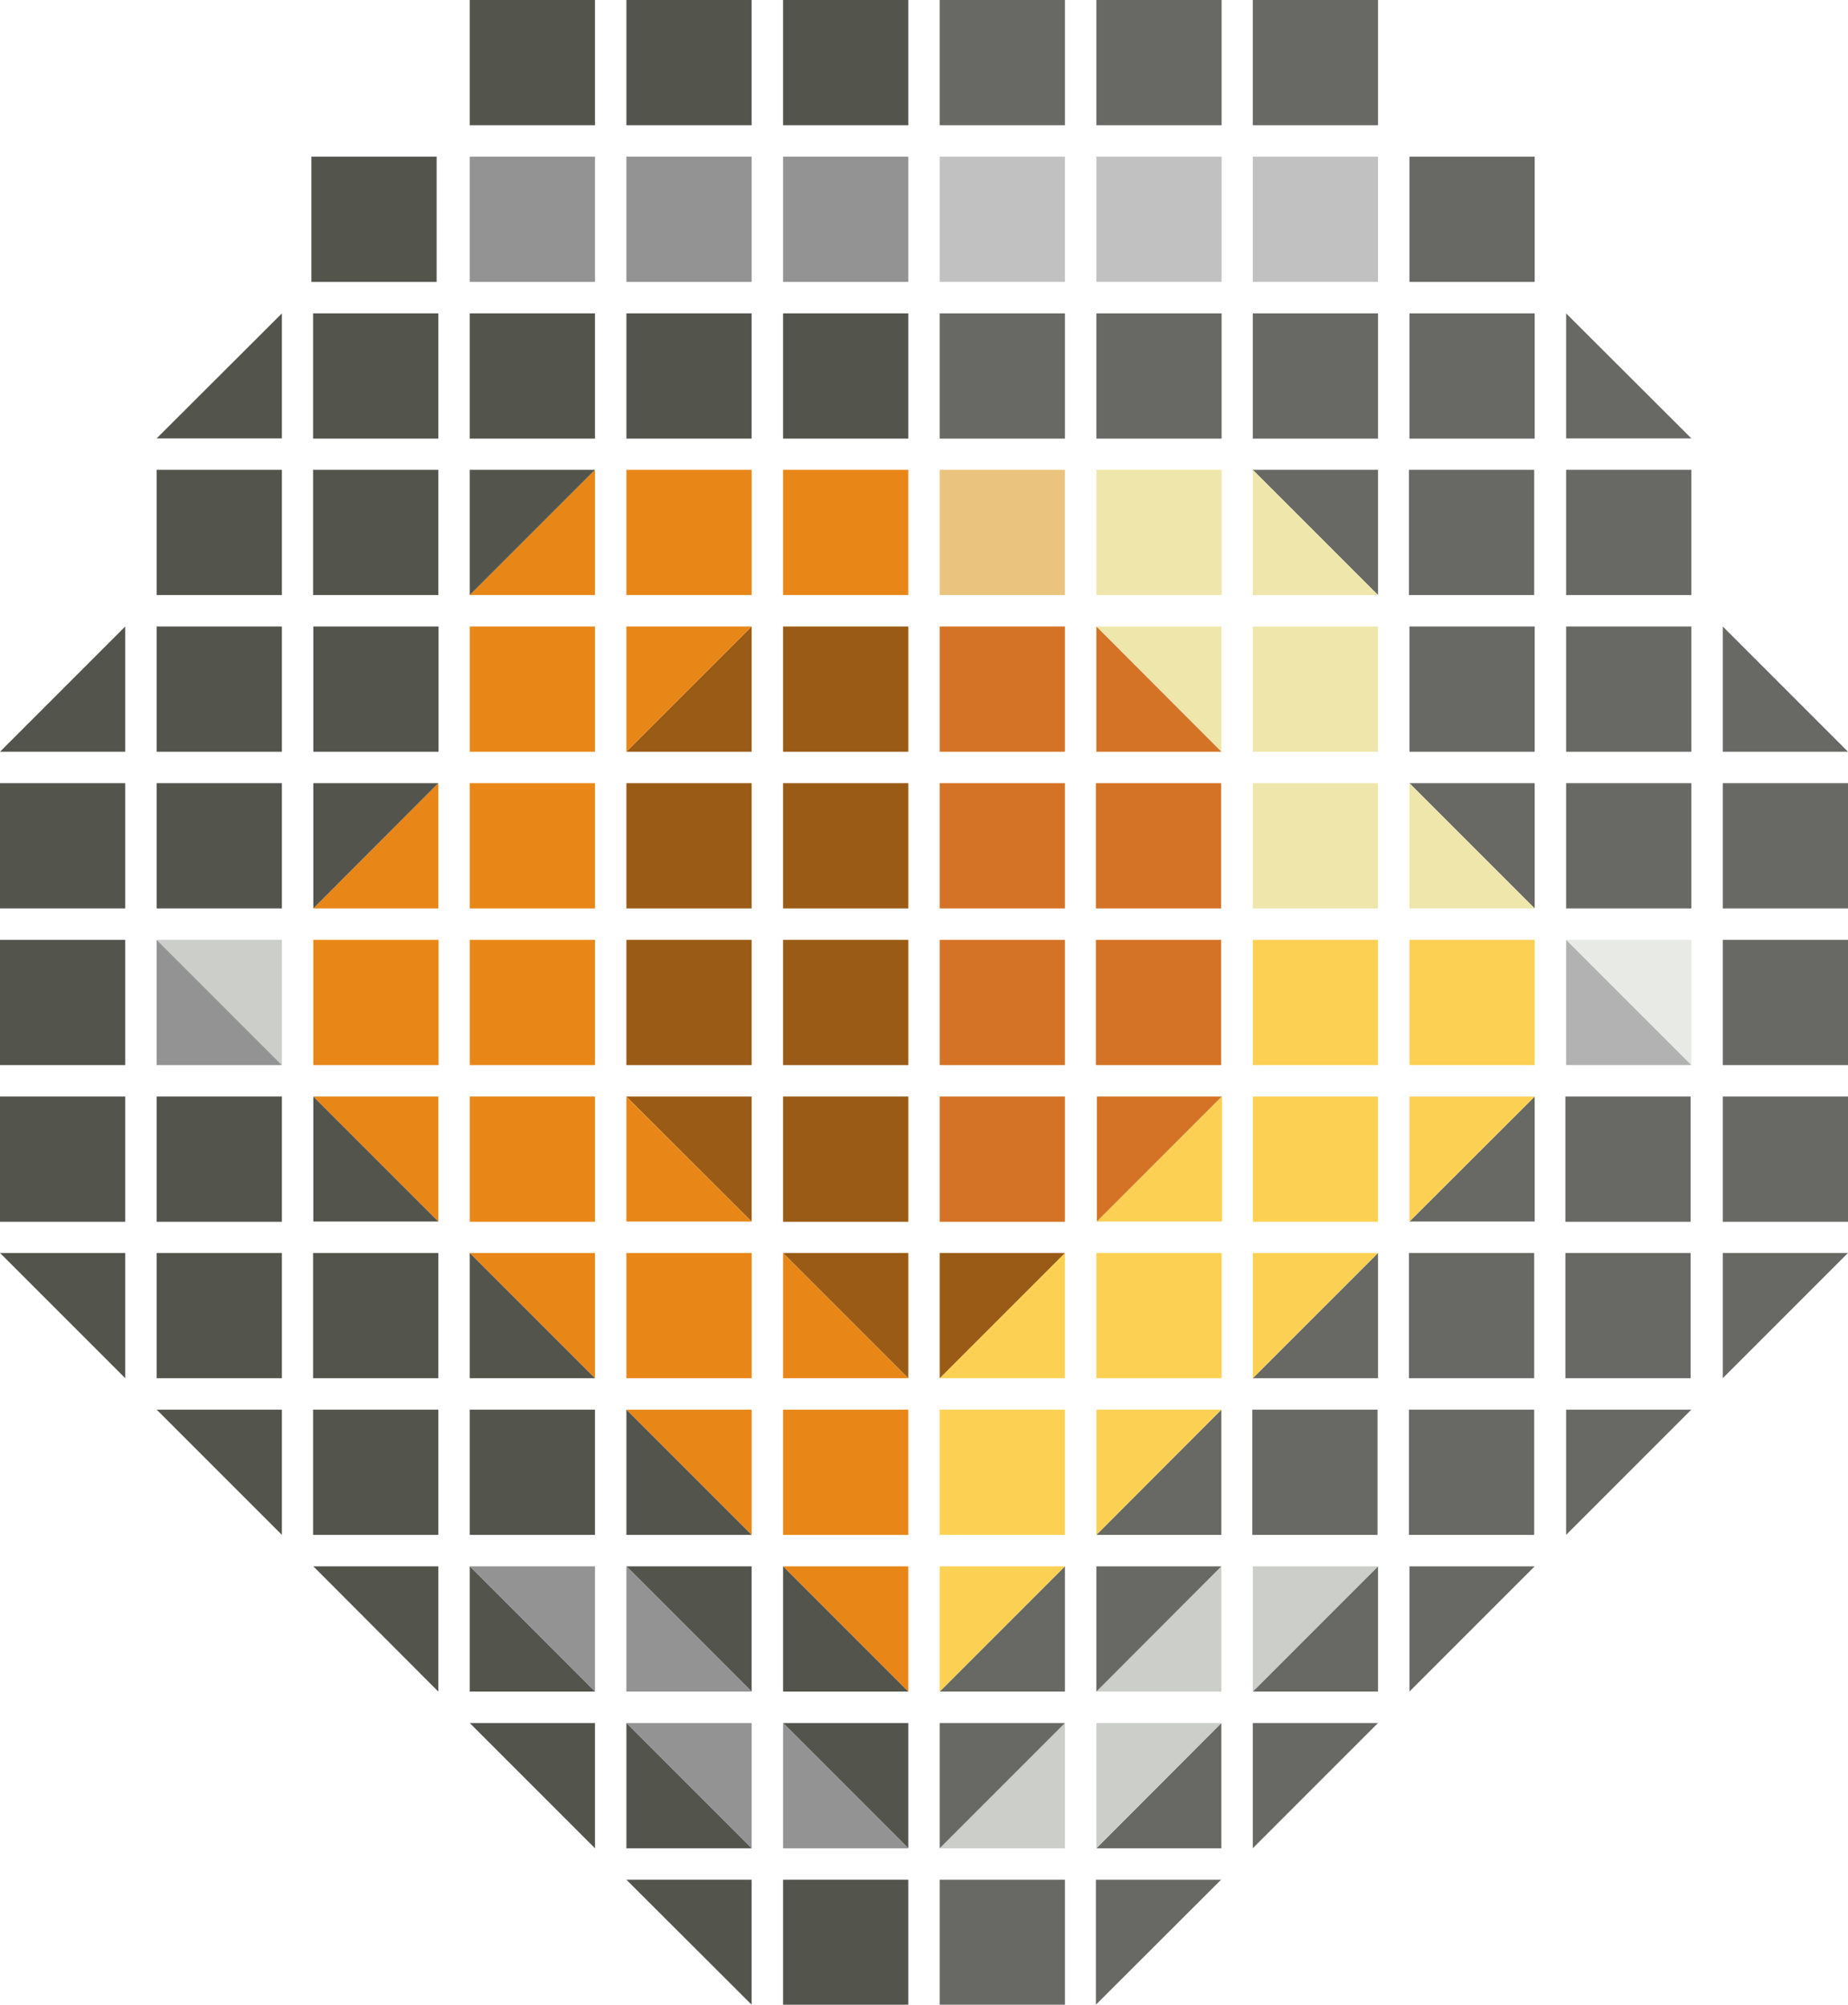 <svg class="label" xmlns="http://www.w3.org/2000/svg" viewBox="0 0 76.44 82.91">
  <g id="label-0">
    <polygon class="d d-0" points="45.33 82.91 45.33 77.74 50.51 77.74 45.33 82.91" style="fill: #686964"/>
    <rect class="d d-1" x="38.87" y="77.74" width="5.18" height="5.18" style="fill: #686964"/>
    <rect class="d d-2" x="32.39" y="77.74" width="5.18" height="5.18" style="fill: #53554d"/>
    <polygon class="d d-3" points="25.91 77.74 31.09 77.74 31.09 82.91 25.91 77.74" style="fill: #53554d"/>
  </g>
  <g id="label-1">
    <polygon class="d d-0" points="51.82 76.44 51.82 71.26 57 71.26 51.82 76.44" style="fill: #686964"/>
    <polygon class="d d-1" points="50.52 71.26 50.52 76.44 45.35 76.44 50.52 71.26" style="fill: #686964"/>
    <polygon class="d d-1" points="45.35 76.44 45.35 71.26 50.52 71.26 45.35 76.44" style="fill: #cbcec9"/>
    <polygon class="d d-2" points="44.05 71.26 44.05 76.44 38.87 76.44 44.05 71.26" style="fill: #cbcec9"/>
    <polygon class="d d-2" points="38.87 76.44 38.87 71.26 44.05 71.26 38.87 76.44" style="fill: #686964"/>
    <polygon class="d d-3" points="32.39 71.26 37.57 71.26 37.57 76.44 32.39 71.26" style="fill: #53554d"/>
    <polygon class="d d-3" points="37.57 76.44 32.39 76.44 32.39 71.26 37.57 76.44" style="fill: #939393"/>
    <polygon class="d d-4" points="25.91 71.26 31.09 71.26 31.09 76.44 25.91 71.26" style="fill: #939393"/>
    <polygon class="d d-4" points="31.09 76.44 25.91 76.44 25.91 71.26 31.09 76.44" style="fill: #53554d"/>
    <polygon class="d d-5" points="19.43 71.26 24.61 71.26 24.61 76.44 19.43 71.26" style="fill: #53554d"/>
  </g>
  <g id="label-2">
    <polygon class="d d-0" points="58.3 69.96 58.3 64.78 63.48 64.78 58.3 69.96" style="fill: #686964"/>
    <polygon class="d d-1" points="57 64.78 57 69.96 51.82 69.96 57 64.78" style="fill: #686964"/>
    <polygon class="d d-1" points="51.82 69.96 51.82 64.78 57 64.78 51.82 69.96" style="fill: #cbcec9"/>
    <polygon class="d d-2" points="50.52 64.78 50.52 69.96 45.35 69.96 50.52 64.78" style="fill: #cbcec9"/>
    <polygon class="d d-2" points="45.35 69.96 45.35 64.78 50.52 64.78 45.35 69.96" style="fill: #686964"/>
    <polygon class="d d-3" points="44.05 64.78 44.05 69.96 38.87 69.96 44.05 64.78" style="fill: #686964"/>
    <polygon class="d d-3" points="38.87 69.96 38.87 64.78 44.05 64.78 38.87 69.96" style="fill: #fcd153"/>
    <polygon class="d d-4" points="32.39 64.78 37.57 64.78 37.57 69.96 32.39 64.78" style="fill: #e88717"/>
    <polygon class="d d-4" points="37.57 69.96 32.39 69.96 32.39 64.78 37.57 69.96" style="fill: #53554d"/>
    <polygon class="d d-5" points="25.91 64.78 31.09 64.78 31.09 69.96 25.91 64.78" style="fill: #53554d"/>
    <polygon class="d d-5" points="31.09 69.96 25.91 69.96 25.91 64.78 31.09 69.96" style="fill: #939393"/>
    <polygon class="d d-6" points="19.43 64.78 24.61 64.78 24.61 69.96 19.43 64.78" style="fill: #939393"/>
    <polygon class="d d-6" points="24.61 69.96 19.43 69.96 19.43 64.78 24.61 69.96" style="fill: #53554d"/>
    <polygon class="d d-7" points="12.96 64.78 18.13 64.78 18.13 69.96 12.96 64.78" style="fill: #53554d"/>
  </g>
  <g id="label-3">
    <polygon class="d d-0" points="64.78 63.48 64.78 58.3 69.96 58.3 64.78 63.48" style="fill: #686964"/>
    <rect class="d d-1" x="51.8" y="58.3" width="5.18" height="5.18" style="fill: #686964"/>
    <rect class="d d-2" x="58.28" y="58.3" width="5.18" height="5.18" style="fill: #686964"/>
    <polygon class="d d-3" points="50.52 58.3 50.52 63.48 45.35 63.48 50.52 58.3" style="fill: #686964"/>
    <polygon class="d d-3" points="45.35 63.48 45.35 58.3 50.52 58.3 45.35 63.48" style="fill: #fcd153"/>
    <rect class="d d-4" x="38.87" y="58.3" width="5.18" height="5.18" style="fill: #fcd153"/>
    <rect class="d d-5" x="32.39" y="58.3" width="5.18" height="5.18" style="fill: #e88717"/>
    <polygon class="d d-6" points="25.91 58.3 31.09 58.3 31.09 63.48 25.91 58.3" style="fill: #e88717"/>
    <polygon class="d d-6" points="31.09 63.48 25.91 63.48 25.91 58.3 31.09 63.48" style="fill: #53554d"/>
    <rect class="d d-7" x="19.43" y="58.3" width="5.18" height="5.18" style="fill: #53554d"/>
    <rect class="d d-8" x="12.95" y="58.3" width="5.18" height="5.18" style="fill: #53554d"/>
    <polygon class="d d-9" points="6.48 58.3 11.66 58.3 11.66 63.48 6.48 58.3" style="fill: #53554d"/>
  </g>
  <g id="label-4">
    <polygon class="d d-0" points="71.26 57 71.26 51.82 76.44 51.82 71.26 57" style="fill: #686964"/>
    <rect class="d d-1" x="64.75" y="51.82" width="5.18" height="5.18" style="fill: #686964"/>
    <rect class="d d-2" x="58.28" y="51.82" width="5.18" height="5.18" style="fill: #686964"/>
    <polygon class="d d-3" points="57 51.82 57 57 51.82 57 57 51.82" style="fill: #686964"/>
    <polygon class="d d-3" points="51.82 57 51.82 51.82 57 51.82 51.82 57" style="fill: #fcd153"/>
    <rect class="d d-4" x="45.35" y="51.82" width="5.18" height="5.18" style="fill: #fcd153"/>
    <polygon class="d d-5" points="44.05 51.82 44.05 57 38.87 57 44.05 51.82" style="fill: #fcd153"/>
    <polygon class="d d-5" points="38.87 57 38.87 51.82 44.05 51.82 38.87 57" style="fill: #995b15"/>
    <polygon class="d d-6" points="37.57 57 32.39 51.82 37.57 51.82 37.57 57" style="fill: #995b15"/>
    <polygon class="d d-6" points="37.57 57 32.39 57 32.39 51.82 37.57 57" style="fill: #e88717"/>
    <rect class="d d-7" x="25.91" y="51.82" width="5.18" height="5.18" style="fill: #e88717"/>
    <polygon class="d d-8" points="19.43 51.82 24.61 51.82 24.61 57 19.43 51.82" style="fill: #e88717"/>
    <polygon class="d d-8" points="24.61 57 19.43 57 19.43 51.82 24.61 57" style="fill: #53554d"/>
    <rect class="d d-9" x="12.95" y="51.82" width="5.18" height="5.18" style="fill: #53554d"/>
    <rect class="d d-10" x="6.48" y="51.82" width="5.18" height="5.18" style="fill: #53554d"/>
    <polygon class="d d-11" points="0 51.82 5.18 51.82 5.18 57 0 51.82" style="fill: #53554d"/>
  </g>
  <g id="label-5">
    <rect class="d d-1" x="71.26" y="45.35" width="5.18" height="5.18" style="fill: #686964"/>
    <rect class="d d-2" x="64.75" y="45.35" width="5.18" height="5.18" style="fill: #686964"/>
    <polygon class="d d-3" points="63.48 45.35 63.48 50.52 58.3 50.52 63.48 45.35" style="fill: #686964"/>
    <polygon class="d d-3" points="58.3 50.52 58.3 45.35 63.48 45.35 58.3 50.52" style="fill: #fcd153"/>
    <rect class="d d-4" x="51.82" y="45.35" width="5.18" height="5.18" style="fill: #fcd153"/>
    <polygon class="d d-5" points="50.55 45.35 50.55 50.52 45.37 50.52 50.55 45.35" style="fill: #fcd153"/>
    <polygon class="d d-5" points="45.37 50.52 45.37 45.35 50.54 45.35 45.37 50.52" style="fill: #d47325"/>
    <rect class="d d-6" x="38.87" y="45.35" width="5.18" height="5.18" style="fill: #d47325"/>
    <rect class="d d-7" x="32.39" y="45.35" width="5.18" height="5.18" style="fill: #995b15"/>
    <polygon class="d d-8" points="25.91 45.35 31.09 45.35 31.09 50.52 25.91 45.35" style="fill: #995b15"/>
    <polygon class="d d-8" points="12.96 45.35 18.13 45.35 18.13 50.52 12.96 45.35" style="fill: #e88717"/>
    <rect class="d d-9" x="19.43" y="45.35" width="5.18" height="5.18" style="fill: #e88717"/>
    <polygon class="d d-10" points="31.09 50.52 25.91 50.52 25.91 45.35 31.09 50.52" style="fill: #e88717"/>
    <polygon class="d d-10" points="18.13 50.52 12.96 50.52 12.96 45.35 18.13 50.52" style="fill: #53554d"/>
    <rect class="d d-11" x="6.48" y="45.35" width="5.18" height="5.18" style="fill: #53554d"/>
    <rect class="d d-12" y="45.35" width="5.18" height="5.18" style="fill: #53554d"/>
  </g>
  <g id="label-6">
    <rect class="d d-2" x="71.26" y="38.87" width="5.18" height="5.18" style="fill: #686964"/>
    <polygon class="d d-3" points="69.96 44.05 64.78 38.87 69.96 38.87 69.96 44.05" style="fill: #e7eae5"/>
    <polygon class="d d-3" points="64.78 38.87 69.96 44.05 64.78 44.05 64.78 38.87" style="fill: #b3b2b2"/>
    <rect class="d d-4" x="58.3" y="38.87" width="5.18" height="5.18" style="fill: #fcd153"/>
    <rect class="d d-5" x="51.82" y="38.87" width="5.18" height="5.18" style="fill: #fcd153"/>
    <rect class="d d-6" x="45.33" y="38.87" width="5.18" height="5.18" style="fill: #d47325"/>
    <rect class="d d-7" x="38.87" y="38.87" width="5.18" height="5.18" style="fill: #d47325"/>
    <rect class="d d-8" x="32.39" y="38.87" width="5.18" height="5.18" style="fill: #995b15"/>
    <rect class="d d-9" x="25.91" y="38.87" width="5.18" height="5.18" style="fill: #995b15"/>
    <rect class="d d-10" x="19.43" y="38.87" width="5.18" height="5.18" style="fill: #e88717"/>
    <rect class="d d-11" x="12.96" y="38.87" width="5.18" height="5.18" style="fill: #e88717"/>
    <polygon class="d d-12" points="6.48 38.87 11.66 38.87 11.66 44.05 6.48 38.87" style="fill: #cbcec9"/>
    <polygon class="d d-12" points="11.66 44.05 6.48 44.05 6.48 38.87 11.66 44.05" style="fill: #939393"/>
    <rect class="d d-13" y="38.87" width="5.18" height="5.18" style="fill: #53554d"/>
  </g>
  <g id="label-7">
    <rect class="d d-3" x="71.26" y="32.39" width="5.18" height="5.18" style="fill: #686964"/>
    <rect class="d d-4" x="64.78" y="32.39" width="5.18" height="5.18" style="fill: #686964"/>
    <polygon class="d d-5" points="58.3 32.39 63.48 32.39 63.48 37.57 58.3 32.39" style="fill: #686964"/>
    <polygon class="d d-5" points="63.48 37.57 58.3 37.57 58.3 32.39 63.48 37.57" style="fill: #eee6aa"/>
    <rect class="d d-6" x="51.82" y="32.39" width="5.18" height="5.18" style="fill: #eee6aa"/>
    <rect class="d d-7" x="45.33" y="32.39" width="5.18" height="5.18" style="fill: #d47325"/>
    <rect class="d d-8" x="38.87" y="32.39" width="5.18" height="5.18" style="fill: #d47325"/>
    <rect class="d d-9" x="32.39" y="32.39" width="5.18" height="5.18" style="fill: #995b15"/>
    <rect class="d d-10" x="25.91" y="32.39" width="5.18" height="5.18" style="fill: #995b15"/>
    <rect class="d d-11" x="19.43" y="32.39" width="5.18" height="5.18" style="fill: #e88717"/>
    <polygon class="d d-12" points="18.13 32.39 18.13 37.57 12.96 37.57 18.13 32.39" style="fill: #e88717"/>
    <polygon class="d d-12" points="12.96 37.57 12.96 32.39 18.13 32.39 12.96 37.57" style="fill: #53554d"/>
    <rect class="d d-13" x="6.48" y="32.39" width="5.18" height="5.18" style="fill: #53554d"/>
    <rect class="d d-14" y="32.39" width="5.18" height="5.18" style="fill: #53554d"/>
  </g>
  <g id="label-8">
    <polygon class="d d-4" points="76.44 31.09 71.26 31.09 71.26 25.91 76.44 31.09" style="fill: #686964"/>
    <rect class="d d-5" x="64.78" y="25.91" width="5.18" height="5.18" style="fill: #686964"/>
    <rect class="d d-6" x="58.3" y="25.91" width="5.18" height="5.18" style="fill: #686964"/>
    <rect class="d d-7" x="51.82" y="25.91" width="5.18" height="5.18" style="fill: #eee6aa"/>
    <polygon class="d d-8" points="45.35 25.91 50.52 25.91 50.52 31.09 45.35 25.91" style="fill: #eee6aa"/>
    <polygon class="d d-8" points="50.52 31.09 45.35 31.09 45.35 25.91 50.52 31.09" style="fill: #d47325"/>
    <rect class="d d-9" x="38.87" y="25.91" width="5.18" height="5.18" style="fill: #d47325"/>
    <rect class="d d-10" x="32.39" y="25.91" width="5.18" height="5.18" style="fill: #995b15"/>
    <polygon class="d d-11" points="31.09 25.91 31.09 31.09 25.91 31.09 31.09 25.91" style="fill: #995b15"/>
    <polygon class="d d-11" points="25.91 31.09 25.91 25.91 31.09 25.91 25.91 31.09" style="fill: #e88717"/>
    <rect class="d d-12" x="19.43" y="25.91" width="5.18" height="5.18" style="fill: #e88717"/>
    <rect class="d d-13" x="12.96" y="25.91" width="5.18" height="5.18" style="fill: #53554d"/>
    <rect class="d d-14" x="6.48" y="25.91" width="5.18" height="5.18" style="fill: #53554d"/>
    <polygon class="d d-15" points="5.18 25.91 5.18 31.09 0 31.09 5.18 25.91" style="fill: #53554d"/>
  </g>
  <g id="label-9">
    <rect class="d d-6" x="64.78" y="19.43" width="5.18" height="5.18" style="fill: #686964"/>
    <rect class="d d-7" x="58.28" y="19.43" width="5.18" height="5.18" style="fill: #686964"/>
    <polygon class="d d-8" points="51.82 19.43 57 19.43 57 24.61 51.82 19.43" style="fill: #686964"/>
    <polygon class="d d-8" points="57 24.61 51.82 24.61 51.82 19.43 57 24.61" style="fill: #eee6aa"/>
    <rect class="d d-9" x="45.35" y="19.43" width="5.18" height="5.18" style="fill: #eee6aa"/>
    <rect class="d d-10" x="38.87" y="19.43" width="5.18" height="5.18" style="fill: #eac47f"/>
    <rect class="d d-11" x="32.39" y="19.43" width="5.18" height="5.18" style="fill: #e88717"/>
    <rect class="d d-12" x="25.91" y="19.43" width="5.18" height="5.18" style="fill: #e88717"/>
    <polygon class="d d-13" points="24.61 19.43 24.61 24.61 19.43 24.61 24.61 19.43" style="fill: #e88717"/>
    <polygon class="d d-13" points="19.43 24.61 19.43 19.43 24.61 19.43 19.43 24.61" style="fill: #53554d"/>
    <rect class="d d-14" x="12.95" y="19.43" width="5.18" height="5.18" style="fill: #53554d"/>
    <rect class="d d-15" x="6.48" y="19.43" width="5.18" height="5.18" style="fill: #53554d"/>
  </g>
  <g id="label-10">
    <polygon class="d d-7" points="69.96 18.13 64.78 18.13 64.78 12.96 69.96 18.13" style="fill: #686964"/>
    <rect class="d d-8" x="58.3" y="12.96" width="5.18" height="5.18" style="fill: #686964"/>
    <rect class="d d-9" x="51.82" y="12.96" width="5.18" height="5.18" style="fill: #686964"/>
    <rect class="d d-10" x="45.35" y="12.96" width="5.18" height="5.18" style="fill: #686964"/>
    <rect class="d d-11" x="38.87" y="12.96" width="5.18" height="5.18" style="fill: #686964"/>
    <rect class="d d-12" x="32.39" y="12.96" width="5.18" height="5.18" style="fill: #53554d"/>
    <rect class="d d-13" x="25.91" y="12.96" width="5.18" height="5.18" style="fill: #53554d"/>
    <rect class="d d-14" x="19.43" y="12.96" width="5.18" height="5.18" style="fill: #53554d"/>
    <rect class="d d-15" x="12.95" y="12.96" width="5.18" height="5.18" style="fill: #53554d"/>
    <polygon class="d d-16" points="11.66 12.96 11.66 18.13 6.48 18.13 11.66 12.96" style="fill: #53554d"/>
  </g>
  <g id="label-11">
    <rect class="d d-9" x="58.3" y="6.48" width="5.18" height="5.18" style="fill: #686964"/>
    <rect class="d d-10" x="51.82" y="6.48" width="5.18" height="5.18" style="fill: #c2c1c1"/>
    <rect class="d d-11" x="45.35" y="6.48" width="5.18" height="5.18" style="fill: #c2c1c1"/>
    <rect class="d d-12" x="38.87" y="6.48" width="5.18" height="5.18" style="fill: #c2c1c1"/>
    <rect class="d d-13" x="32.39" y="6.48" width="5.18" height="5.18" style="fill: #939393"/>
    <rect class="d d-14" x="25.91" y="6.48" width="5.18" height="5.18" style="fill: #939393"/>
    <rect class="d d-15" x="19.43" y="6.48" width="5.18" height="5.18" style="fill: #939393"/>
    <rect class="d d-16" x="12.88" y="6.48" width="5.18" height="5.18" style="fill: #53554d"/>
  </g>
  <g id="label-12">
    <rect class="d d-11" x="51.82" width="5.18" height="5.18" style="fill: #686964"/>
    <rect class="d d-12" x="45.35" width="5.18" height="5.18" style="fill: #686964"/>
    <rect class="d d-13" x="38.87" width="5.18" height="5.18" style="fill: #686964"/>
    <rect class="d d-14" x="32.39" width="5.18" height="5.18" style="fill: #53554d"/>
    <rect class="d d-15" x="25.91" width="5.18" height="5.18" style="fill: #53554d"/>
    <rect class="d d-16" x="19.43" width="5.18" height="5.18" style="fill: #53554d"/>
  </g>
</svg>
